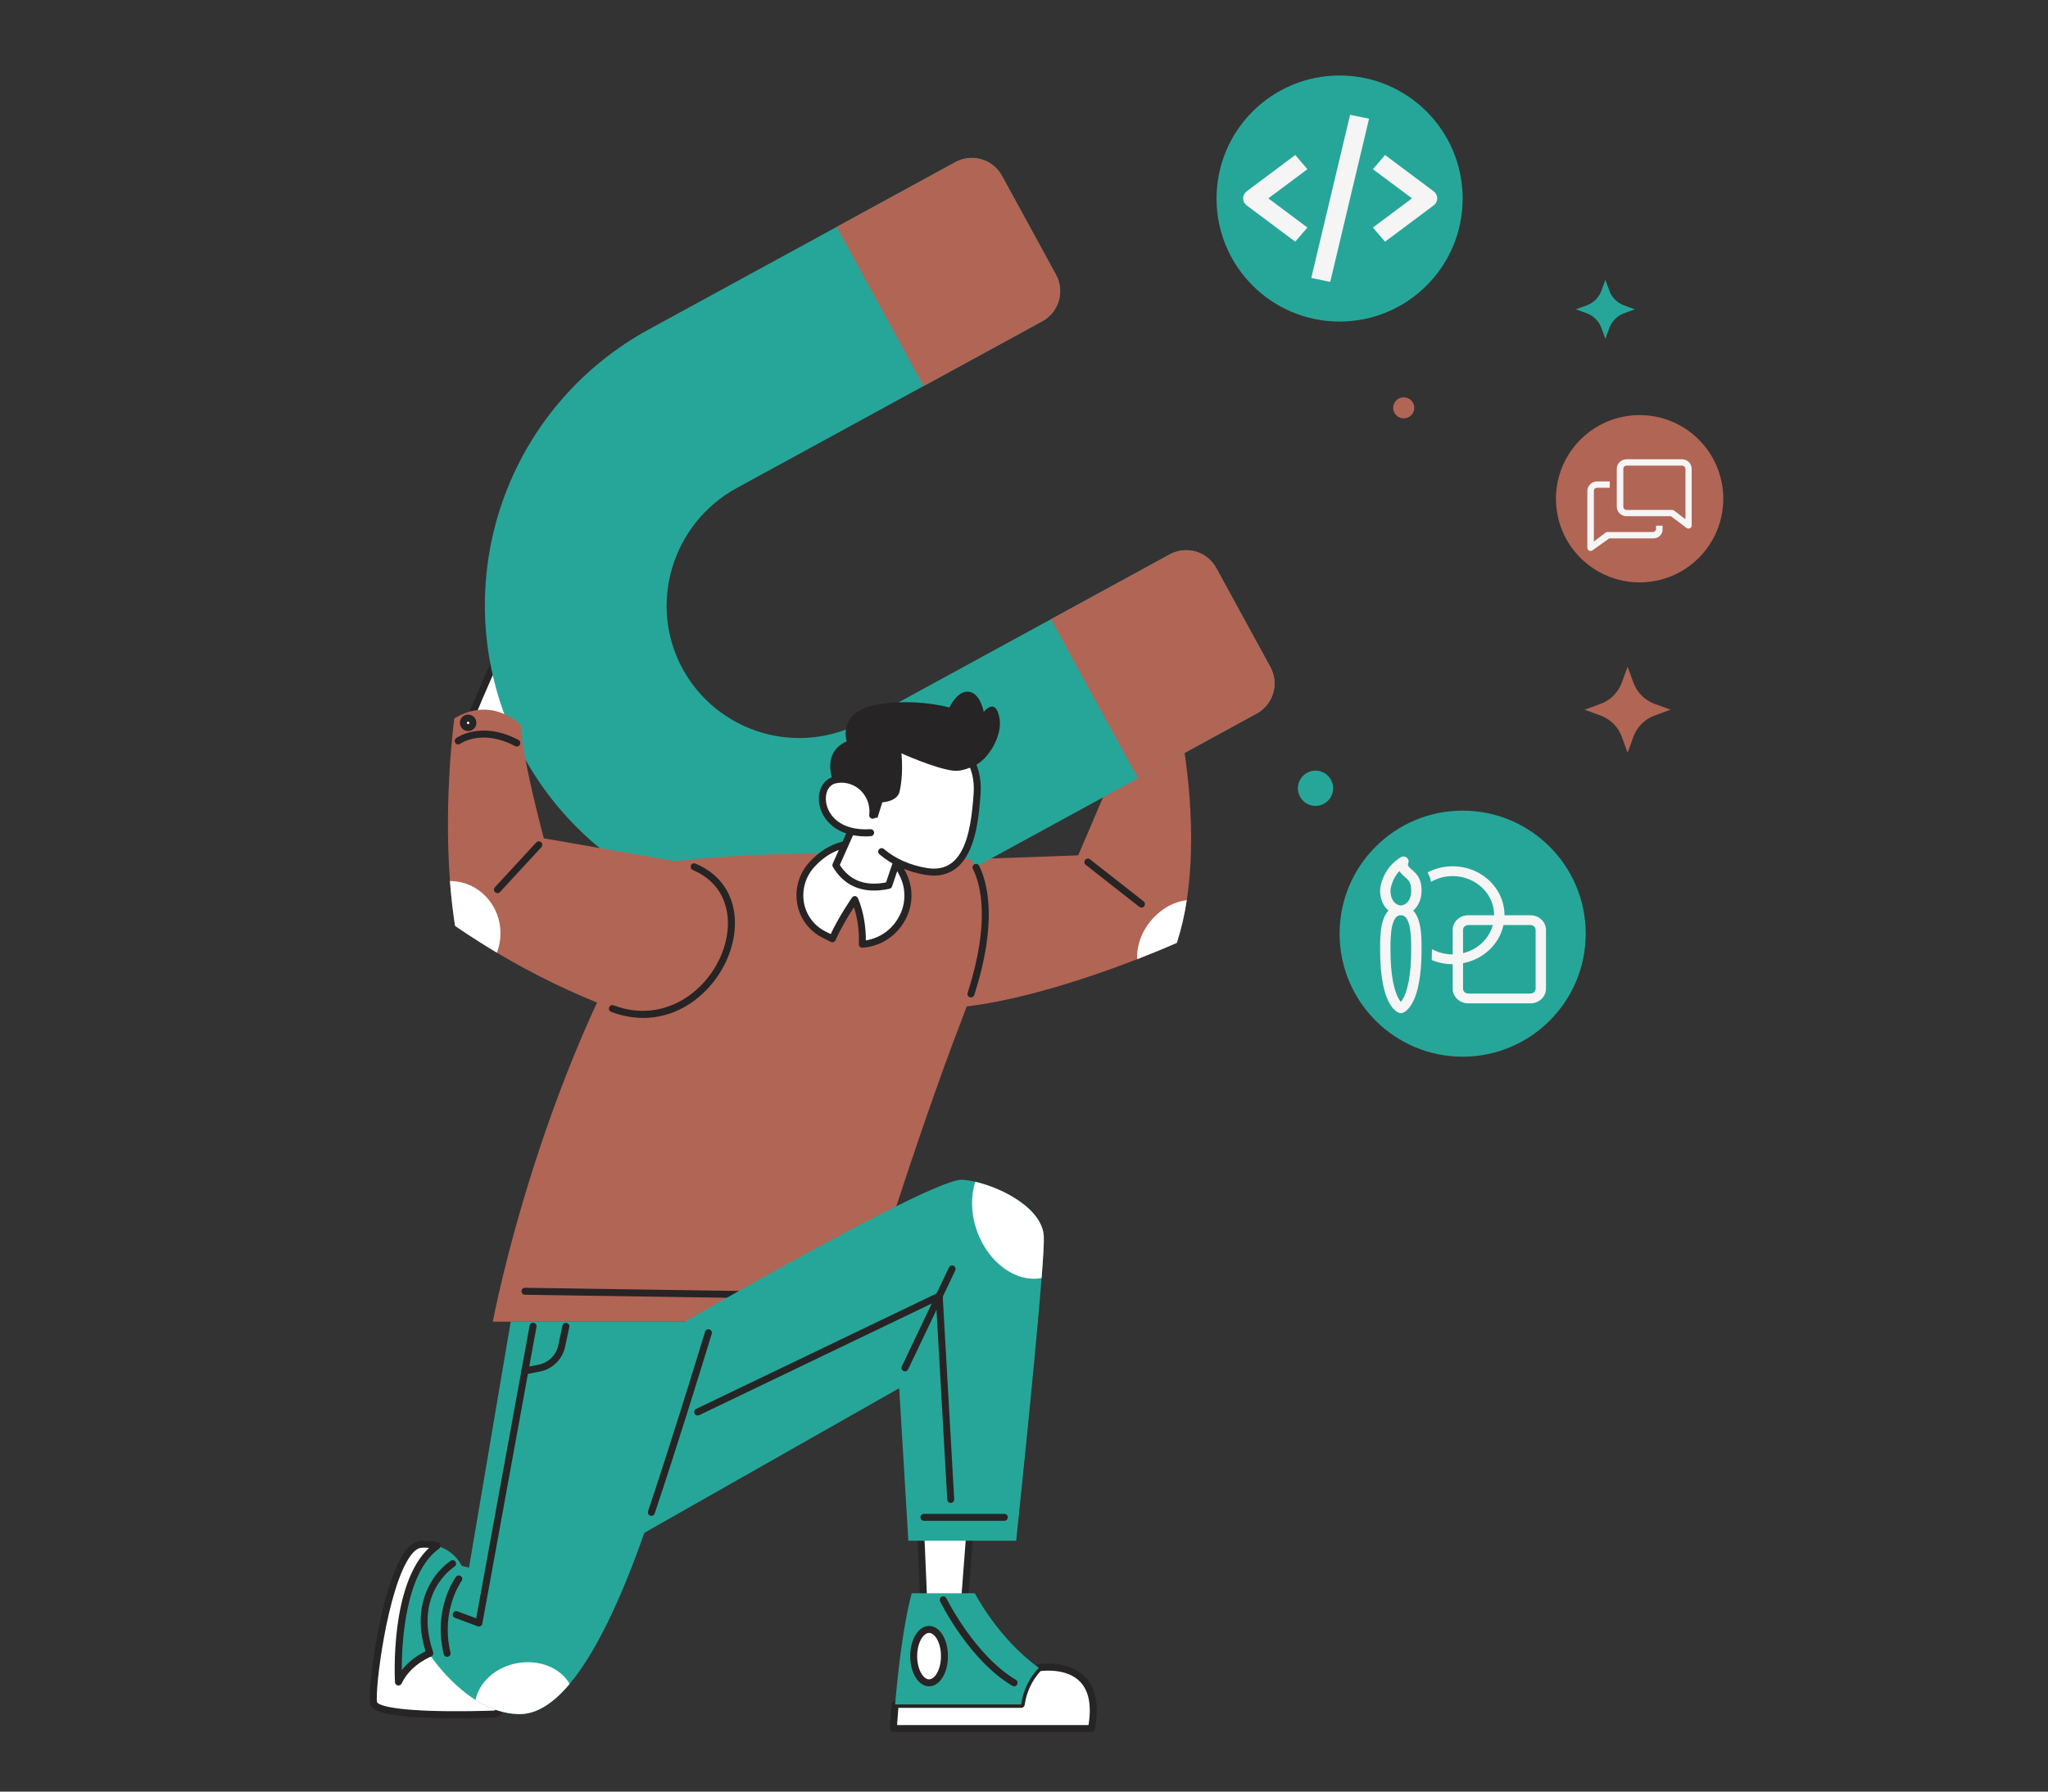 <svg width="1600" height="1400" viewBox="0 0 1600 1400" fill="none" xmlns="http://www.w3.org/2000/svg">
<rect x="0" y="0" width="1600" height="1400" fill="#333333" stroke="none"/>
<g id="Lead Generation 1">
<path id="Vector" d="M1142.7 825.74C1195.8 825.74 1238.84 782.697 1238.84 729.6C1238.84 676.503 1195.8 633.46 1142.7 633.46C1089.6 633.46 1046.56 676.503 1046.56 729.6C1046.56 782.697 1089.6 825.74 1142.7 825.74Z" fill="#26a699"/>
<path id="Vector_2" d="M1280.95 455.09C1317.05 455.09 1346.31 425.827 1346.31 389.73C1346.31 353.633 1317.05 324.37 1280.95 324.37C1244.85 324.37 1215.59 353.633 1215.59 389.73C1215.59 425.827 1244.85 455.09 1280.95 455.09Z" fill="#b16555"/>
<path id="Vector_3" d="M1046.56 251.28C1099.66 251.28 1142.7 208.237 1142.7 155.14C1142.7 102.043 1099.66 59 1046.56 59C993.463 59 950.42 102.043 950.42 155.14C950.42 208.237 993.463 251.28 1046.56 251.28Z" fill="#26a699"/>
<path id="Vector_4" d="M1027.75 629.75C1035.35 629.75 1041.52 623.585 1041.52 615.98C1041.52 608.375 1035.35 602.21 1027.75 602.21C1020.15 602.21 1013.98 608.375 1013.98 615.98C1013.98 623.585 1020.15 629.75 1027.75 629.75Z" fill="#26a699"/>
<path id="Vector_5" d="M1096.67 326.94C1101.22 326.94 1104.91 323.251 1104.91 318.7C1104.91 314.149 1101.22 310.46 1096.67 310.46C1092.12 310.46 1088.43 314.149 1088.43 318.7C1088.43 323.251 1092.12 326.94 1096.67 326.94Z" fill="#b16555"/>
<path id="Vector_6" d="M1254.21 218.68L1257.3 227.15C1258.26 229.785 1259.79 232.177 1261.77 234.16C1263.75 236.143 1266.15 237.669 1268.78 238.63L1277.25 241.72L1268.78 244.81C1266.15 245.771 1263.75 247.297 1261.77 249.28C1259.79 251.263 1258.26 253.655 1257.3 256.29L1254.21 264.76L1251.12 256.29C1250.16 253.655 1248.63 251.263 1246.65 249.28C1244.67 247.297 1242.27 245.771 1239.64 244.81L1231.17 241.72L1239.64 238.63C1242.27 237.669 1244.67 236.143 1246.65 234.16C1248.63 232.177 1250.16 229.785 1251.12 227.15L1254.21 218.68Z" fill="#26a699"/>
<path id="Vector_7" d="M1271.56 521L1276.06 533.35C1277.46 537.191 1279.68 540.679 1282.57 543.569C1285.46 546.459 1288.95 548.682 1292.79 550.08L1305.14 554.58L1292.79 559.08C1288.95 560.479 1285.46 562.701 1282.57 565.591C1279.68 568.481 1277.46 571.969 1276.06 575.81L1271.56 588.16L1267.06 575.81C1265.66 571.969 1263.44 568.481 1260.55 565.591C1257.66 562.701 1254.17 560.479 1250.33 559.08L1237.98 554.58L1250.33 550.08C1254.17 548.682 1257.66 546.459 1260.55 543.569C1263.44 540.679 1265.66 537.191 1267.06 533.35L1271.56 521Z" fill="#b16555"/>
<path id="Vector_8" d="M927.16 703.37C925.491 714.688 922.902 725.852 919.42 736.75C919.42 736.75 907.36 742.19 888.42 749.54C849 764.85 779.72 788.4 727.13 788.4C649.26 788.4 675.38 664.11 758.47 671.4L842.35 668.4L881.55 576.76L922.61 571.86C922.61 571.86 936.9 639.65 927.16 703.37Z" fill="#b16555"/>
<path id="Vector_9" d="M891.76 709.21C891.151 709.211 890.559 709.007 890.08 708.63L848.22 675.79C847.939 675.569 847.704 675.296 847.529 674.984C847.354 674.673 847.242 674.33 847.199 673.975C847.156 673.621 847.184 673.261 847.28 672.917C847.376 672.573 847.539 672.251 847.76 671.97C847.981 671.689 848.254 671.454 848.566 671.279C848.877 671.104 849.22 670.992 849.575 670.949C849.929 670.906 850.289 670.934 850.633 671.03C850.977 671.126 851.299 671.289 851.58 671.51L893.44 704.35C893.885 704.699 894.21 705.179 894.37 705.722C894.53 706.265 894.517 706.844 894.332 707.379C894.147 707.914 893.8 708.377 893.339 708.706C892.878 709.034 892.326 709.21 891.76 709.21V709.21Z" fill="#262424"/>
<path id="Vector_10" d="M927.16 703.37C925.491 714.688 922.902 725.852 919.42 736.75C919.42 736.75 907.36 742.19 888.42 749.54C887.9 739.46 891.58 728.36 899.42 719.14C907.26 709.92 917.26 704.61 927.16 703.37Z" fill="white"/>
<path id="Vector_11" d="M367.72 561.15C367.72 561.15 386.26 515.86 390.23 511.36C394.2 506.86 418.04 494.94 428.9 497.06C439.76 499.18 437.11 520.9 436.85 526.72C436.59 532.54 424.14 538.9 424.14 538.9C424.14 538.9 438.71 534.66 439.77 539.96C440.83 545.26 411.69 556.38 411.69 556.38C411.69 556.38 427.05 554.79 428.69 558.23C430.33 561.67 406.97 573.33 397.97 575.23C388.97 577.13 367.72 561.15 367.72 561.15Z" fill="white"/>
<path id="Vector_12" d="M396.44 578C386.03 578 368.21 564.88 366.09 563.28C365.611 562.918 365.265 562.409 365.105 561.83C364.946 561.251 364.983 560.636 365.21 560.08C368.34 552.45 384.13 514.08 388.21 509.52C392.84 504.28 417.5 492.02 429.44 494.35C441.6 496.72 440.27 516.35 439.71 524.75C439.66 525.56 439.61 526.26 439.58 526.81C439.45 529.62 437.58 532.3 435.14 534.59C436.795 534.611 438.421 535.029 439.88 535.81C440.537 536.192 441.106 536.71 441.547 537.329C441.988 537.948 442.293 538.654 442.44 539.4C443.09 542.63 440.76 546.1 427.31 552.58L425 553.69C428 554.21 430.25 555.25 431.1 557.1C431.34 557.644 431.45 558.235 431.422 558.829C431.394 559.422 431.229 560.001 430.94 560.52C428.08 566.19 406.35 576.23 398.45 577.86C397.786 577.974 397.113 578.021 396.44 578V578ZM371 560.21C379.07 565.99 392 573.61 397.32 572.52C405 570.94 420.7 562.98 425.03 559.2C422.46 558.64 417.03 558.56 411.92 559.08C411.267 559.142 410.614 558.966 410.081 558.584C409.547 558.203 409.17 557.641 409.018 557.003C408.865 556.365 408.949 555.694 409.252 555.113C409.556 554.531 410.06 554.079 410.67 553.84C423.39 549 435 543 436.89 540.35C435.49 539.58 429.8 540.09 424.89 541.51C424.254 541.665 423.583 541.585 423.001 541.285C422.42 540.985 421.965 540.485 421.722 539.877C421.479 539.269 421.463 538.594 421.678 537.976C421.892 537.357 422.323 536.837 422.89 536.51C427.52 534.14 434 529.39 434.13 526.62C434.13 526.04 434.21 525.3 434.26 524.44C434.69 518.08 435.83 501.2 428.38 499.75C418.92 497.91 395.92 509.04 392.27 513.18C389.69 516.07 378.23 542.75 371 560.21Z" fill="#262424"/>
<path id="Vector_13" d="M624.42 718.49C569.86 718.516 516.846 700.366 473.751 666.907C430.655 633.447 399.934 586.584 386.439 533.719C372.945 480.855 377.445 425.001 399.23 374.979C421.015 324.957 458.843 283.618 506.74 257.49L746.41 126.68C752.643 123.275 759.973 122.485 766.788 124.484C773.603 126.483 779.344 131.108 782.75 137.34L825 214.69C828.385 220.922 829.164 228.241 827.166 235.046C825.168 241.85 820.557 247.587 814.34 251L575.65 381.32C525 409 506 472.28 533.2 522.44C539.718 534.438 548.538 545.034 559.155 553.62C569.772 562.206 581.978 568.613 595.075 572.476C608.171 576.339 621.901 577.582 635.479 576.133C649.056 574.683 662.214 570.571 674.2 564.03L913.86 433.22C916.946 431.533 920.334 430.47 923.831 430.092C927.327 429.715 930.864 430.03 934.239 431.02C937.614 432.01 940.76 433.655 943.499 435.862C946.238 438.069 948.515 440.793 950.2 443.88L992.46 521.23C995.865 527.465 996.653 534.798 994.652 541.615C992.652 548.431 988.025 554.174 981.79 557.58L742.12 688.4C713.337 704.186 681.665 714.002 649 717.26C640.83 718.07 632.56 718.49 624.42 718.49Z" fill="#26a699"/>
<path id="Vector_14" d="M653.63 177.36L746.41 126.68C752.643 123.275 759.973 122.485 766.788 124.484C773.603 126.483 779.344 131.108 782.75 137.34L825 214.69C828.385 220.922 829.164 228.241 827.166 235.046C825.168 241.85 820.557 247.587 814.34 251L721.56 301.68L653.63 177.36Z" fill="#b16555"/>
<path id="Vector_15" d="M821.08 483.9L913.86 433.22C916.946 431.533 920.334 430.47 923.831 430.092C927.327 429.715 930.864 430.03 934.239 431.02C937.614 432.01 940.76 433.655 943.499 435.862C946.238 438.068 948.515 440.793 950.2 443.88L992.46 521.23C995.865 527.465 996.653 534.798 994.652 541.615C992.652 548.431 988.025 554.174 981.79 557.58L889 608.26L821.08 483.9Z" fill="#b16555"/>
<path id="Vector_16" d="M527.71 673C527.71 673 625.63 660.29 758.47 671.45C758.47 671.45 787.81 702.8 751.75 795.8C715.69 888.8 671.45 1032.8 671.45 1032.8H385C385 1032.8 423.1 828.24 527.71 673Z" fill="#b16555"/>
<path id="Vector_17" d="M758.54 779.41C758.112 779.41 757.689 779.309 757.308 779.115C756.926 778.921 756.595 778.639 756.343 778.293C756.09 777.947 755.923 777.546 755.855 777.124C755.787 776.701 755.819 776.268 755.95 775.86C773.87 720.23 766.18 691.24 760.01 678.86C759.728 678.221 759.703 677.498 759.94 676.84C760.177 676.183 760.657 675.642 761.282 675.33C761.907 675.017 762.628 674.957 763.296 675.162C763.964 675.367 764.528 675.821 764.87 676.43C771.42 689.5 779.64 720.02 761.13 777.49C760.959 778.044 760.616 778.53 760.15 778.875C759.684 779.221 759.12 779.408 758.54 779.41V779.41Z" fill="#262424"/>
<path id="Vector_18" d="M660.13 1015.48L410.13 1011.75C409.409 1011.75 408.717 1011.46 408.207 1010.95C407.697 1010.44 407.41 1009.75 407.41 1009.03C407.41 1008.31 407.697 1007.62 408.207 1007.11C408.717 1006.6 409.409 1006.31 410.13 1006.31L660.13 1010.04C660.851 1010.04 661.543 1010.33 662.053 1010.84C662.563 1011.35 662.85 1012.04 662.85 1012.76C662.85 1013.48 662.563 1014.17 662.053 1014.68C661.543 1015.19 660.851 1015.48 660.13 1015.48Z" fill="#262424"/>
<path id="Vector_19" d="M643.42 730.14C645.92 731.43 648.26 732.55 650.26 733.63C656.26 719.71 667.79 702.94 667.79 702.94C673.3 715.54 674.16 730.94 673.66 737.87L675.14 737.73C700.56 734.93 716.22 708.01 706.35 685.28C700.35 671.53 688.97 661.46 676.95 659.61C657.67 656.61 643.85 665.26 634.56 675.33C618.57 692.69 623.13 719.63 643.42 730.14Z" fill="white"/>
<path id="Vector_20" d="M673.66 740.59C673.286 740.59 672.916 740.512 672.574 740.363C672.231 740.213 671.923 739.994 671.669 739.72C671.415 739.446 671.22 739.123 671.096 738.77C670.972 738.417 670.923 738.043 670.95 737.67C671.379 727.918 670.089 718.166 667.14 708.86C663.36 714.71 656.76 725.42 652.76 734.7C652.609 735.041 652.389 735.347 652.114 735.6C651.839 735.852 651.515 736.045 651.163 736.167C650.81 736.289 650.436 736.337 650.064 736.309C649.692 736.28 649.33 736.175 649 736C647.88 735.4 646.65 734.78 645.35 734.13C644.35 733.62 643.29 733.13 642.2 732.53C637.143 729.934 632.759 726.197 629.393 721.615C626.028 717.034 623.775 711.732 622.81 706.13C621.797 700.301 622.154 694.315 623.851 688.647C625.548 682.979 628.54 677.783 632.59 673.47C644.97 660.03 660.46 654.3 677.39 656.9C690.17 658.9 702.53 669.57 708.87 684.17C711.343 689.913 712.419 696.16 712.008 702.399C711.598 708.638 709.714 714.691 706.51 720.06C703.319 725.661 698.846 730.425 693.457 733.962C688.068 737.5 681.918 739.709 675.51 740.41L673.95 740.56H673.73L673.66 740.59ZM667.79 700.22H668C668.482 700.267 668.943 700.442 669.335 700.727C669.727 701.011 670.036 701.396 670.23 701.84C675.33 713.51 676.52 727.04 676.44 734.84C681.694 734.017 686.695 732.021 691.071 729C695.448 725.979 699.088 722.011 701.72 717.39C704.494 712.756 706.129 707.529 706.491 702.14C706.852 696.751 705.93 691.353 703.8 686.39C698.19 673.46 687.46 664.01 676.48 662.33C661.21 659.99 647.76 664.99 636.48 677.21C633.005 680.907 630.436 685.36 628.975 690.219C627.514 695.078 627.201 700.21 628.06 705.21C628.884 709.987 630.807 714.507 633.678 718.414C636.548 722.32 640.287 725.506 644.6 727.72V727.72C645.66 728.27 646.69 728.79 647.68 729.28L649 729.9C655.22 716.55 665.15 702.06 665.59 701.41C665.836 701.052 666.164 700.758 666.547 700.553C666.929 700.347 667.356 700.237 667.79 700.23V700.22Z" fill="#262424"/>
<path id="Vector_21" d="M682.5 608.6L672.5 632.4L653 676.07C662.25 691.65 677.28 695.63 694.29 691.84L700.88 672.31L710.88 642.73L682.5 608.6Z" fill="white"/>
<path id="Vector_22" d="M682.83 695.9C668.91 695.9 657.93 689.65 650.69 677.45C650.468 677.077 650.339 676.656 650.313 676.223C650.287 675.79 650.365 675.357 650.54 674.96L670 631.29L680 607.54C680.181 607.109 680.471 606.733 680.84 606.447C681.21 606.16 681.646 605.974 682.109 605.906C682.571 605.837 683.043 605.889 683.479 606.056C683.916 606.224 684.302 606.5 684.6 606.86L713 641C713.298 641.357 713.499 641.784 713.585 642.241C713.671 642.698 713.638 643.169 713.49 643.61L696.91 692.71C696.758 693.154 696.495 693.551 696.144 693.863C695.794 694.175 695.369 694.391 694.91 694.49C690.947 695.4 686.896 695.873 682.83 695.9V695.9ZM656.09 675.9C663.92 688.14 676.09 692.72 692.23 689.54L707.83 643.35L683.26 613.82L675 633.45L656.09 675.9Z" fill="#262424"/>
<path id="Vector_23" d="M718.39 1175.76L721.84 1255.62H753.22L759.32 1175.76H718.39Z" fill="white"/>
<path id="Vector_24" d="M753.22 1258.34H721.84C721.139 1258.34 720.465 1258.07 719.958 1257.59C719.451 1257.1 719.151 1256.44 719.12 1255.74L715.68 1175.88C715.664 1175.51 715.722 1175.15 715.852 1174.8C715.981 1174.46 716.179 1174.14 716.433 1173.88C716.687 1173.61 716.993 1173.4 717.331 1173.26C717.669 1173.11 718.033 1173.04 718.4 1173.04H759.32C759.695 1173.04 760.065 1173.13 760.407 1173.28C760.749 1173.43 761.055 1173.66 761.307 1173.93C761.559 1174.21 761.75 1174.54 761.869 1174.89C761.989 1175.25 762.033 1175.63 762 1176L755.91 1255.86C755.85 1256.53 755.542 1257.16 755.044 1257.62C754.547 1258.08 753.896 1258.34 753.22 1258.34V1258.34ZM724.44 1252.9H750.7L756.38 1178.48H721.23L724.44 1252.9Z" fill="#262424"/>
<path id="Vector_25" d="M699.33 1331.9C698.33 1343.26 697.93 1350.71 697.93 1350.71H852.68C863.27 1294.29 811.63 1303.3 811.63 1303.3C804.116 1311.13 799.292 1321.15 797.86 1331.91H699.33V1331.9Z" fill="white"/>
<path id="Vector_26" d="M852.68 1353.42H697.93C697.56 1353.42 697.194 1353.34 696.854 1353.2C696.514 1353.05 696.208 1352.83 695.954 1352.56C695.701 1352.29 695.505 1351.98 695.378 1351.63C695.252 1351.28 695.198 1350.91 695.22 1350.54C695.22 1350.46 695.67 1342.92 696.63 1331.66C696.688 1330.98 696.998 1330.35 697.5 1329.89C698.002 1329.43 698.659 1329.17 699.34 1329.17H795.5C797.392 1318.71 802.328 1309.05 809.69 1301.38C810.089 1300.97 810.607 1300.7 811.17 1300.6C812.11 1300.44 834.29 1296.75 847.54 1310.17C856.19 1318.94 858.83 1332.74 855.36 1351.17C855.249 1351.8 854.92 1352.37 854.43 1352.78C853.94 1353.19 853.32 1353.42 852.68 1353.42V1353.42ZM700.83 1348H850.4C852.92 1332.55 850.66 1321.13 843.68 1314C833.77 1303.94 816.9 1305.34 812.94 1305.83C806.246 1313.13 801.929 1322.29 800.56 1332.1C800.502 1332.78 800.192 1333.41 799.69 1333.87C799.188 1334.33 798.532 1334.59 797.85 1334.59H701.85C701.35 1340.53 701 1345.2 700.83 1348Z" fill="#262424"/>
<path id="Vector_27" d="M761.57 1245H712.3C705.3 1270.78 701.3 1309.16 699.3 1331.87H797.82C799.252 1321.11 804.076 1311.09 811.59 1303.26C779.58 1280.25 761.57 1245 761.57 1245Z" fill="#26a699"/>
<path id="Vector_28" d="M792.29 1317.73C791.801 1317.73 791.32 1317.6 790.9 1317.35C757.22 1297.35 735.34 1253.12 734.43 1251.25C734.153 1250.61 734.133 1249.88 734.375 1249.23C734.618 1248.57 735.103 1248.04 735.731 1247.73C736.358 1247.42 737.08 1247.37 737.747 1247.58C738.413 1247.79 738.973 1248.25 739.31 1248.86C739.53 1249.3 761.41 1293.47 793.68 1312.68C794.188 1312.99 794.582 1313.45 794.803 1314C795.023 1314.55 795.057 1315.16 794.899 1315.73C794.742 1316.3 794.402 1316.81 793.93 1317.17C793.459 1317.53 792.883 1317.73 792.29 1317.73Z" fill="#262424"/>
<path id="Vector_29" d="M725.84 1315.01C732.478 1315.01 737.86 1305.67 737.86 1294.15C737.86 1282.63 732.478 1273.29 725.84 1273.29C719.202 1273.29 713.82 1282.63 713.82 1294.15C713.82 1305.67 719.202 1315.01 725.84 1315.01Z" fill="white"/>
<path id="Vector_30" d="M725.84 1317.73C717.58 1317.73 711.1 1307.37 711.1 1294.15C711.1 1280.93 717.57 1270.57 725.84 1270.57C734.11 1270.57 740.58 1280.93 740.58 1294.15C740.58 1307.37 734.11 1317.73 725.84 1317.73ZM725.84 1276.01C721.44 1276.01 716.54 1283.46 716.54 1294.15C716.54 1304.84 721.44 1312.29 725.84 1312.29C730.24 1312.29 735.14 1304.84 735.14 1294.15C735.14 1283.46 730.24 1276 725.84 1276V1276.01Z" fill="#262424"/>
<path id="Vector_31" d="M813.74 998.66C813.6 1000.55 813.44 1002.5 813.28 1004.5C807.76 1072.86 793.88 1203.97 793.88 1203.97H709.65L702.5 1084.78L496.7 1201.58L535.1 1032.78C535.1 1032.78 729.52 920.3 751.77 921.89C753.29 922 754.89 922.18 756.56 922.45C758.23 922.72 760.1 923.07 761.95 923.45C784.52 928.63 814.67 945.13 815.47 966.34C815.64 971.13 815 982.84 813.74 998.66Z" fill="#26a699"/>
<path id="Vector_32" d="M813.74 998.66C793.86 1002.48 771.92 986.78 763.13 961.51C758.5 948.18 758.38 934.66 761.95 923.51C784.52 928.69 814.67 945.19 815.47 966.4C815.64 971.13 815 982.84 813.74 998.66Z" fill="white"/>
<path id="Vector_33" d="M742.76 1174.38C742.067 1174.38 741.401 1174.11 740.897 1173.64C740.394 1173.16 740.091 1172.51 740.05 1171.82L731.27 1017L546.35 1105.8C546.026 1105.97 545.67 1106.08 545.304 1106.11C544.938 1106.15 544.569 1106.1 544.22 1105.99C543.87 1105.88 543.547 1105.69 543.271 1105.45C542.994 1105.21 542.77 1104.91 542.611 1104.58C542.452 1104.25 542.362 1103.89 542.346 1103.52C542.33 1103.15 542.389 1102.79 542.519 1102.44C542.649 1102.1 542.847 1101.78 543.101 1101.52C543.356 1101.25 543.662 1101.04 544 1100.9L732.58 1010.34C732.983 1010.15 733.427 1010.06 733.873 1010.08C734.32 1010.1 734.754 1010.22 735.139 1010.45C735.523 1010.68 735.846 1011 736.078 1011.38C736.31 1011.76 736.445 1012.19 736.47 1012.64L745.47 1171.54C745.511 1172.26 745.264 1172.97 744.784 1173.5C744.304 1174.04 743.63 1174.37 742.91 1174.41H742.75L742.76 1174.38Z" fill="#262424"/>
<path id="Vector_34" d="M784.61 1188.41H721.84C721.119 1188.41 720.427 1188.12 719.917 1187.61C719.407 1187.1 719.12 1186.41 719.12 1185.69C719.12 1184.97 719.407 1184.28 719.917 1183.77C720.427 1183.26 721.119 1182.97 721.84 1182.97H784.61C785.331 1182.97 786.023 1183.26 786.533 1183.77C787.043 1184.28 787.33 1184.97 787.33 1185.69C787.33 1186.41 787.043 1187.1 786.533 1187.61C786.023 1188.12 785.331 1188.41 784.61 1188.41V1188.41Z" fill="#262424"/>
<path id="Vector_35" d="M707 1071.61C706.541 1071.61 706.09 1071.49 705.689 1071.27C705.287 1071.05 704.948 1070.73 704.704 1070.34C704.459 1069.95 704.317 1069.51 704.29 1069.05C704.263 1068.59 704.353 1068.13 704.55 1067.72L741.41 990.38C741.728 989.742 742.284 989.255 742.958 989.023C743.632 988.791 744.37 988.833 745.014 989.14C745.657 989.446 746.155 989.993 746.399 990.663C746.643 991.332 746.615 992.071 746.32 992.72L709.46 1070.06C709.239 1070.52 708.89 1070.92 708.454 1071.19C708.019 1071.47 707.515 1071.61 707 1071.61Z" fill="#262424"/>
<path id="Vector_36" d="M386 1339.45C373 1339.93 294.62 1342.23 292 1330.84C289.38 1319.45 304.1 1208.28 329 1206.75C333.171 1206.45 337.364 1206.85 341.4 1207.95C345.536 1209.08 349.393 1211.05 352.723 1213.75C356.053 1216.45 358.783 1219.82 360.74 1223.63L358.4 1285.81C392.35 1287.66 399 1339 386 1339.45Z" fill="#26a699"/>
<path id="Vector_37" d="M386 1339.45C373 1339.93 294.62 1342.23 292 1330.84C289.38 1319.45 304.1 1208.28 329 1206.75C333.171 1206.45 337.364 1206.85 341.4 1207.95C306.66 1232.46 311.26 1314.42 311.26 1314.42C323.97 1288.2 358.4 1285.81 358.4 1285.81C392.35 1287.66 399 1339 386 1339.45Z" fill="white"/>
<path id="Vector_38" d="M356.95 1342.68C349.95 1342.68 342.43 1342.58 335.01 1342.31C296.65 1340.91 290.39 1336.04 289.32 1331.46C286.74 1320.34 297.69 1237.54 316.55 1212.25C320.41 1207.07 324.55 1204.31 328.89 1204.04C333.365 1203.72 337.862 1204.16 342.19 1205.34C342.685 1205.48 343.129 1205.76 343.473 1206.14C343.817 1206.52 344.045 1206.99 344.132 1207.5C344.219 1208 344.161 1208.53 343.964 1209C343.767 1209.47 343.44 1209.88 343.02 1210.18C316.61 1228.82 313.86 1283.47 313.85 1305.18C329.23 1285.33 356.96 1283.18 358.27 1283.08H358.61C383.61 1284.45 395.07 1310.39 394.92 1327.5C394.84 1336.5 391.55 1341.95 386.11 1342.15C383 1342.28 371.23 1342.68 356.95 1342.68ZM331.69 1209.39C330.877 1209.39 330.05 1209.42 329.21 1209.47C326.56 1209.63 323.76 1211.66 320.9 1215.47C302.46 1240.21 292.62 1321.63 294.61 1330.2C294.67 1330.41 296.61 1335.46 335.45 1336.86C357.81 1337.66 381.39 1336.86 385.89 1336.7C387.95 1336.62 389.42 1332.81 389.47 1327.44C389.58 1314.5 380.6 1289.85 358.47 1288.51C356.01 1288.73 325.18 1291.98 313.74 1315.58C313.478 1316.12 313.046 1316.56 312.51 1316.82C311.974 1317.09 311.364 1317.18 310.776 1317.06C310.188 1316.95 309.654 1316.64 309.256 1316.19C308.859 1315.75 308.622 1315.18 308.58 1314.58C308.4 1311.33 304.68 1238.1 335.18 1209.58C334.047 1209.45 332.883 1209.39 331.69 1209.39Z" fill="#262424"/>
<path id="Vector_39" d="M556.08 1032.78C546.31 1064.95 526.25 1130.19 507.56 1185.69C490.43 1236.54 469.04 1287.22 445.05 1315.82C432.69 1330.57 419.63 1339.44 406.12 1339.44C393.34 1339.44 381.58 1334.75 371.52 1328.39C350.3 1314.99 336.6 1294.15 336.6 1294.15C318.32 1244.09 353.68 1221.84 353.68 1221.84L366.39 1225.02L399 1032.78H556H556.08Z" fill="#26a699"/>
<path id="Vector_40" d="M335.8 1294.62C335.232 1294.62 334.679 1294.44 334.218 1294.11C333.757 1293.78 333.412 1293.31 333.23 1292.77C324.43 1266.77 330 1248.28 336.23 1237.35C340.144 1230.28 345.615 1224.19 352.23 1219.55C352.839 1219.19 353.565 1219.08 354.254 1219.25C354.942 1219.41 355.538 1219.84 355.916 1220.44C356.294 1221.04 356.423 1221.76 356.276 1222.45C356.129 1223.15 355.718 1223.76 355.13 1224.15C353.81 1224.99 322.88 1245.28 338.38 1291.03C338.518 1291.44 338.557 1291.88 338.493 1292.3C338.429 1292.73 338.264 1293.14 338.012 1293.49C337.759 1293.84 337.427 1294.12 337.043 1294.32C336.658 1294.52 336.232 1294.62 335.8 1294.62Z" fill="#262424"/>
<path id="Vector_41" d="M508.87 1184.52C508.439 1184.52 508.014 1184.42 507.631 1184.22C507.247 1184.02 506.916 1183.74 506.664 1183.39C506.412 1183.04 506.247 1182.64 506.182 1182.21C506.117 1181.78 506.154 1181.35 506.29 1180.94C523.36 1130 541.52 1071.23 550.82 1040.73C550.916 1040.38 551.082 1040.05 551.307 1039.76C551.532 1039.48 551.813 1039.24 552.131 1039.07C552.45 1038.89 552.801 1038.78 553.163 1038.74C553.525 1038.71 553.891 1038.74 554.239 1038.85C554.587 1038.95 554.91 1039.13 555.189 1039.36C555.468 1039.6 555.697 1039.88 555.863 1040.21C556.03 1040.53 556.129 1040.88 556.156 1041.25C556.183 1041.61 556.137 1041.98 556.02 1042.32C546.71 1072.85 528.54 1131.67 511.45 1182.68C511.266 1183.22 510.918 1183.68 510.456 1184.01C509.993 1184.34 509.438 1184.52 508.87 1184.52Z" fill="#262424"/>
<path id="Vector_42" d="M445.06 1315.82C432.7 1330.57 419.64 1339.44 406.13 1339.44C393.35 1339.44 381.59 1334.75 371.53 1328.39C374.28 1314.68 386.96 1302.82 403.91 1299.67C421.32 1296.44 437.85 1303.4 445.06 1315.82Z" fill="white"/>
<path id="Vector_43" d="M349.31 1294.69C348.701 1294.69 348.109 1294.48 347.63 1294.11C347.152 1293.73 346.813 1293.2 346.67 1292.61C338.13 1257.02 355.53 1233.15 356.27 1232.15C356.709 1231.59 357.347 1231.23 358.05 1231.14C358.752 1231.04 359.464 1231.23 360.032 1231.65C360.6 1232.08 360.98 1232.71 361.092 1233.4C361.204 1234.1 361.038 1234.82 360.63 1235.4C360.41 1235.69 344.04 1258.4 351.95 1291.35C352.043 1291.75 352.045 1292.16 351.956 1292.56C351.867 1292.96 351.689 1293.34 351.436 1293.66C351.182 1293.98 350.859 1294.24 350.491 1294.42C350.123 1294.6 349.719 1294.69 349.31 1294.69V1294.69Z" fill="#262424"/>
<path id="Vector_44" d="M374.14 1271C373.816 1271 373.494 1270.94 373.19 1270.83L355.51 1264.27C355.168 1264.15 354.854 1263.97 354.585 1263.72C354.316 1263.48 354.098 1263.19 353.944 1262.86C353.79 1262.53 353.703 1262.18 353.687 1261.82C353.672 1261.46 353.729 1261.1 353.854 1260.76C353.98 1260.42 354.172 1260.11 354.419 1259.84C354.666 1259.58 354.964 1259.37 355.294 1259.22C355.624 1259.07 355.981 1258.99 356.342 1258.98C356.704 1258.97 357.063 1259.04 357.4 1259.17L372.04 1264.6L413.78 1035.82C413.846 1035.47 413.98 1035.13 414.175 1034.83C414.37 1034.53 414.622 1034.28 414.917 1034.07C415.212 1033.87 415.544 1033.73 415.893 1033.66C416.243 1033.58 416.604 1033.58 416.955 1033.64C417.306 1033.71 417.641 1033.84 417.941 1034.04C418.24 1034.23 418.498 1034.49 418.7 1034.78C418.902 1035.08 419.044 1035.41 419.118 1035.76C419.191 1036.11 419.196 1036.47 419.13 1036.82L376.81 1268.82C376.685 1269.44 376.351 1269.99 375.864 1270.39C375.378 1270.78 374.768 1271 374.14 1271Z" fill="#262424"/>
<path id="Vector_45" d="M410.09 1074C409.414 1074 408.762 1073.75 408.261 1073.29C407.76 1072.84 407.447 1072.21 407.382 1071.54C407.317 1070.87 407.505 1070.19 407.91 1069.65C408.314 1069.11 408.906 1068.74 409.57 1068.61L420.64 1066.45C424.454 1065.71 427.965 1063.86 430.734 1061.14C433.504 1058.41 435.408 1054.93 436.21 1051.13L439.45 1035.82C439.613 1035.13 440.041 1034.53 440.641 1034.15C441.241 1033.77 441.967 1033.64 442.663 1033.78C443.358 1033.93 443.968 1034.34 444.362 1034.94C444.756 1035.53 444.902 1036.25 444.77 1036.95L441.53 1052.26C440.509 1057.11 438.081 1061.54 434.55 1065.02C431.02 1068.49 426.543 1070.85 421.68 1071.79L410.61 1073.95C410.439 1073.98 410.265 1074 410.09 1074V1074Z" fill="#262424"/>
<path id="Vector_46" d="M762.21 633.18C759.54 657.13 752.28 685.73 723.56 680.96C689.42 675.29 667.56 650.88 667.56 618.33C667.56 585.78 682.79 567.59 721.72 571.73C725.032 572.073 728.311 572.692 731.52 573.58C753.88 579.86 764.96 598.58 763.33 620.35C763.06 624.3 762.72 628.66 762.21 633.18Z" fill="white"/>
<path id="Vector_47" d="M729.61 684.2C727.432 684.192 725.258 684.005 723.11 683.64C709.17 681.33 696.71 675.81 687.11 667.64C686.822 667.415 686.583 667.134 686.406 666.814C686.229 666.495 686.118 666.143 686.08 665.779C686.042 665.416 686.078 665.048 686.185 664.699C686.292 664.35 686.469 664.026 686.704 663.746C686.939 663.467 687.229 663.237 687.554 663.072C687.88 662.906 688.236 662.808 688.601 662.784C688.965 662.759 689.331 662.808 689.676 662.927C690.021 663.047 690.339 663.235 690.61 663.48C699.47 671 711 676.13 724 678.28C731.87 679.59 738.22 678.28 743.41 674.4C754.63 665.91 757.97 646.64 759.51 632.88C760.02 628.39 760.36 624.14 760.65 620.17C762.26 598.68 750.82 581.84 730.81 576.17C730.15 575.947 729.6 575.479 729.275 574.862C728.95 574.246 728.874 573.528 729.062 572.857C729.251 572.186 729.69 571.613 730.289 571.257C730.887 570.9 731.6 570.787 732.28 570.94C754.93 577.3 767.88 596.3 766.07 620.53C765.78 624.38 765.43 628.87 764.91 633.45C763.26 648.2 759.58 668.94 746.69 678.7C741.769 682.387 735.757 684.323 729.61 684.2Z" fill="#262424"/>
<path id="Vector_48" d="M657.35 624.35C660.592 629.155 664.246 633.668 668.27 637.84L685.51 639.09L689.32 626.92C689.32 626.92 700.32 626.55 702.61 619.19C702.671 619.02 702.721 618.846 702.76 618.67C703.36 616.26 705.76 605.49 704.26 588.67C704.26 588.67 730.45 600.56 744.75 602.23C749.89 602.83 755.93 600.91 761.56 598.23C772.83 592.81 782.82 574.65 780.99 562.23V561.99C778.1 543.86 768.54 556.3 768.54 556.3C768.54 556.3 766 541.7 756.88 540.55C747.76 539.4 741.81 552.81 741.81 552.81C724.329 548.54 706.202 547.591 688.37 550.01C653.02 555.01 661.55 579.43 661.55 579.43C661.55 579.43 635.47 587.54 657.35 624.35Z" fill="#262424"/>
<path id="Vector_49" d="M681.78 637.19C683.4 623.61 673.98 610.88 660.41 609.19C657.533 608.813 654.611 608.99 651.8 609.71C634.91 614.08 638.92 653.33 680.15 650.78L681.78 637.19Z" fill="white"/>
<path id="Vector_50" d="M676.45 653.6C654.14 653.6 642.11 641.06 640.04 628.02C638.44 617.95 643.1 609.14 651.12 607.02C654.263 606.213 657.532 606.012 660.75 606.43C675.65 608.3 686.3 622.23 684.48 637.43C684.381 638.135 684.01 638.774 683.445 639.208C682.881 639.643 682.168 639.838 681.461 639.753C680.754 639.668 680.109 639.309 679.663 638.753C679.218 638.197 679.009 637.489 679.08 636.78C680.55 624.5 672.02 613.29 660.08 611.78C657.544 611.449 654.968 611.605 652.49 612.24C647.24 613.6 644.27 619.84 645.42 627.08C647.09 637.6 657.14 649.38 680 647.96C680.357 647.938 680.714 647.986 681.052 648.102C681.39 648.217 681.702 648.399 681.97 648.635C682.237 648.871 682.456 649.158 682.613 649.479C682.77 649.8 682.863 650.148 682.885 650.505C682.907 650.862 682.859 651.219 682.743 651.557C682.628 651.895 682.446 652.207 682.21 652.475C681.974 652.742 681.687 652.961 681.366 653.118C681.045 653.275 680.697 653.368 680.34 653.39C679.007 653.53 677.71 653.6 676.45 653.6Z" fill="#262424"/>
<path id="Vector_51" d="M478.43 788.14C447.155 776.232 416.975 761.627 388.23 744.49C368.29 732.49 355.53 723.49 355.53 723.49C353.73 711.86 352.44 700.11 351.53 688.49C346.53 622.05 354.97 561.35 354.97 561.35C385.16 543.35 406.88 566.65 406.88 566.65C407.94 592.65 424.88 655.11 424.88 655.11L527.71 673C614.61 689.73 558.42 818.33 478.43 788.14Z" fill="#b16555"/>
<path id="Vector_52" d="M365.73 568.57C367.779 568.57 369.44 566.909 369.44 564.86C369.44 562.811 367.779 561.15 365.73 561.15C363.681 561.15 362.02 562.811 362.02 564.86C362.02 566.909 363.681 568.57 365.73 568.57Z" fill="white"/>
<path id="Vector_53" d="M365.73 571.28C364.458 571.28 363.215 570.903 362.158 570.196C361.1 569.49 360.276 568.486 359.789 567.311C359.303 566.136 359.175 564.843 359.424 563.596C359.672 562.348 360.284 561.203 361.183 560.303C362.083 559.404 363.228 558.792 364.476 558.544C365.723 558.295 367.016 558.423 368.191 558.91C369.366 559.396 370.37 560.22 371.076 561.278C371.783 562.335 372.16 563.578 372.16 564.85C372.16 566.555 371.483 568.191 370.277 569.397C369.071 570.603 367.435 571.28 365.73 571.28V571.28ZM365.73 563.86C365.532 563.86 365.339 563.919 365.174 564.029C365.01 564.138 364.882 564.295 364.806 564.477C364.73 564.66 364.711 564.861 364.749 565.055C364.788 565.249 364.883 565.427 365.023 565.567C365.163 565.707 365.341 565.802 365.535 565.841C365.729 565.879 365.93 565.86 366.113 565.784C366.295 565.708 366.452 565.58 366.561 565.416C366.671 565.251 366.73 565.058 366.73 564.86C366.727 564.597 366.621 564.345 366.434 564.159C366.246 563.974 365.993 563.87 365.73 563.87V563.86Z" fill="#262424"/>
<path id="Vector_54" d="M403.75 583.34C403.307 583.339 402.871 583.229 402.48 583.02C376.65 569.36 360.13 580.75 359.48 581.24C358.894 581.633 358.178 581.784 357.484 581.659C356.789 581.535 356.17 581.145 355.758 580.573C355.345 580 355.171 579.29 355.272 578.592C355.373 577.893 355.742 577.262 356.3 576.83C357.09 576.25 376.11 562.9 405.07 578.22C405.608 578.507 406.035 578.967 406.28 579.525C406.526 580.084 406.577 580.709 406.424 581.299C406.272 581.89 405.926 582.413 405.441 582.783C404.955 583.153 404.36 583.349 403.75 583.34Z" fill="#262424"/>
<path id="Vector_55" d="M502.56 795.45C493.976 795.398 485.474 793.782 477.47 790.68C477.136 790.554 476.83 790.363 476.569 790.119C476.309 789.874 476.099 789.581 475.952 789.256C475.804 788.93 475.723 788.579 475.711 788.222C475.7 787.865 475.759 787.509 475.885 787.175C476.011 786.841 476.202 786.535 476.446 786.274C476.69 786.014 476.984 785.804 477.309 785.657C477.635 785.509 477.986 785.428 478.343 785.416C478.7 785.405 479.056 785.464 479.39 785.59C517.91 800.13 551.68 775.69 563.9 745.3C573.43 721.6 570.13 692.18 541.29 679.86C540.954 679.725 540.648 679.524 540.391 679.269C540.134 679.014 539.93 678.71 539.792 678.376C539.653 678.041 539.583 677.682 539.586 677.32C539.588 676.957 539.662 676.599 539.805 676.266C539.947 675.933 540.155 675.632 540.416 675.381C540.676 675.129 540.984 674.932 541.322 674.801C541.659 674.67 542.02 674.608 542.382 674.618C542.744 674.628 543.1 674.71 543.43 674.86C575.65 688.62 579.43 721.18 568.95 747.33C562.16 764.21 549.54 778.71 534.33 787.12C524.619 792.549 513.685 795.416 502.56 795.45V795.45Z" fill="#262424"/>
<path id="Vector_56" d="M388.64 697.89C388.112 697.889 387.596 697.735 387.154 697.446C386.712 697.157 386.364 696.746 386.152 696.263C385.94 695.779 385.873 695.244 385.96 694.724C386.047 694.203 386.283 693.719 386.64 693.33L418.95 658.33C419.192 658.067 419.484 657.855 419.808 657.705C420.133 657.555 420.483 657.471 420.84 657.456C421.197 657.442 421.554 657.498 421.889 657.621C422.225 657.745 422.532 657.933 422.795 658.175C423.058 658.417 423.27 658.709 423.42 659.033C423.57 659.358 423.654 659.708 423.669 660.065C423.683 660.422 423.627 660.779 423.504 661.114C423.38 661.45 423.192 661.757 422.95 662.02L390.64 697.02C390.385 697.296 390.076 697.515 389.731 697.665C389.387 697.815 389.015 697.891 388.64 697.89V697.89Z" fill="#262424"/>
<path id="Vector_57" d="M391 729.34C391.006 734.516 390.057 739.649 388.2 744.48C368.26 732.48 355.5 723.48 355.5 723.48C353.7 711.85 352.41 700.1 351.5 688.48H351.76C373.47 688.55 391 706.81 391 729.34Z" fill="white"/>
<g id="fluent:design-ideas-20-regular">
<g id="Group">
<path id="Vector_58" d="M1134.9 684.6C1128.72 684.6 1122.95 686.229 1118.04 689.068C1117.53 686.5 1116.6 684.023 1115.29 681.724C1121.46 678.501 1128.41 676.853 1135.45 676.944C1142.5 677.035 1149.4 678.862 1155.47 682.243C1161.54 685.624 1166.57 690.442 1170.07 696.222C1173.56 702.002 1175.4 708.544 1175.4 715.2H1195.66C1198.88 715.202 1201.97 716.412 1204.24 718.564C1206.52 720.715 1207.8 723.633 1207.8 726.675V772.575C1207.8 775.618 1206.52 778.537 1204.24 780.689C1201.96 782.841 1198.87 784.05 1195.65 784.05H1147.05C1143.83 784.05 1140.74 782.841 1138.46 780.689C1136.18 778.537 1134.9 775.618 1134.9 772.575V753.45C1129.27 753.457 1123.69 752.349 1118.54 750.199C1118.64 747.598 1118.7 744.867 1118.7 741.975V741.707C1123.46 744.308 1129 745.8 1134.9 745.8V726.675C1134.9 723.632 1136.18 720.713 1138.46 718.561C1140.74 716.409 1143.83 715.2 1147.05 715.2H1167.3C1167.3 707.084 1163.89 699.301 1157.81 693.563C1151.73 687.824 1143.49 684.6 1134.9 684.6ZM1174.59 722.85C1173 730.198 1169.15 736.943 1163.54 742.247C1157.92 747.551 1150.78 751.18 1143 752.685V772.575C1143 773.589 1143.43 774.562 1144.19 775.28C1144.95 775.997 1145.98 776.4 1147.05 776.4H1195.65C1196.72 776.4 1197.75 775.997 1198.51 775.28C1199.27 774.562 1199.7 773.589 1199.7 772.575V726.675C1199.7 725.661 1199.27 724.688 1198.51 723.97C1197.75 723.253 1196.72 722.85 1195.65 722.85H1174.59ZM1166.28 722.85H1147.05C1145.98 722.85 1144.95 723.253 1144.19 723.97C1143.43 724.688 1143 725.661 1143 726.675V744.836C1148.6 743.465 1153.72 740.703 1157.81 736.838C1161.9 732.972 1164.83 728.142 1166.28 722.85V722.85ZM1099.11 670.256C1099.78 670.812 1100.24 671.561 1100.41 672.389C1100.59 673.216 1100.47 674.075 1100.07 674.831C1100 675.055 1099.97 675.286 1099.96 675.519C1099.96 676.001 1100.09 676.919 1101.32 678.067C1101.91 678.625 1102.36 679.023 1102.86 679.459C1103.26 679.811 1103.69 680.178 1104.23 680.683C1105.29 681.632 1106.4 682.749 1107.39 684.149C1109.46 687.079 1110.6 690.743 1110.6 696.075C1110.6 702.6 1108.04 708.162 1104.05 711.574L1104.57 712.14C1106.83 714.772 1108.15 718.183 1108.98 721.549C1110.6 728.205 1110.6 736.207 1110.6 741.784V741.975C1110.6 763.296 1107.53 775.39 1104.15 782.306C1102.45 785.787 1100.65 788.005 1099.08 789.397C1098.45 789.973 1097.75 790.481 1096.99 790.912C1096.65 791.108 1096.29 791.28 1095.91 791.425C1095.91 791.425 1095 791.7 1094.4 791.7C1093.8 791.7 1092.89 791.425 1092.89 791.425C1092.51 791.288 1092.15 791.116 1091.81 790.912C1091.05 790.481 1090.35 789.973 1089.72 789.397C1088.15 787.997 1086.35 785.787 1084.65 782.306C1081.27 775.39 1078.2 763.296 1078.2 741.975V741.784C1078.2 736.199 1078.2 728.205 1079.82 721.549C1080.65 718.183 1081.97 714.772 1084.23 712.14C1084.4 711.949 1084.57 711.757 1084.75 711.574C1080.76 708.162 1078.2 702.6 1078.2 696.075C1078.2 693.581 1078.9 690.605 1079.88 687.859C1080.85 685.105 1082.21 682.259 1083.78 679.964C1085.65 676.981 1088.28 674.479 1090.33 672.796C1091.44 671.867 1092.61 670.991 1093.82 670.172L1094.07 670.019L1094.14 669.966L1094.17 669.95L1094.18 669.943C1094.92 669.475 1095.81 669.252 1096.7 669.309C1097.59 669.366 1098.44 669.699 1099.11 670.256V670.256ZM1094.4 707.55C1097.53 707.542 1102.5 704.26 1102.5 696.075C1102.5 691.845 1101.62 689.771 1100.65 688.394C1100.05 687.59 1099.37 686.849 1098.61 686.184L1097.61 685.296C1096.95 684.715 1096.18 684.042 1095.58 683.483C1094.7 682.655 1093.94 681.715 1093.32 680.691C1092.29 681.715 1091.38 682.844 1090.62 684.057C1089.48 685.702 1088.38 687.958 1087.56 690.284C1086.72 692.655 1086.3 694.752 1086.3 696.075C1086.3 704.276 1091.28 707.55 1094.4 707.55H1094.42H1094.4ZM1090.51 716.975C1089.36 718.298 1088.41 720.41 1087.71 723.271C1086.32 728.993 1086.3 736.184 1086.3 741.975C1086.3 762.729 1089.31 773.585 1092 779.1C1092.89 780.913 1093.73 782.122 1094.4 782.925C1095.07 782.122 1095.91 780.913 1096.8 779.1C1099.49 773.585 1102.5 762.729 1102.5 741.975C1102.5 736.184 1102.48 728.993 1101.08 723.271C1100.39 720.41 1099.43 718.298 1098.29 716.975C1097.84 716.403 1097.25 715.943 1096.58 715.633C1095.9 715.324 1095.15 715.175 1094.4 715.2H1094.38C1093.63 715.177 1092.89 715.327 1092.22 715.636C1091.54 715.945 1090.96 716.405 1090.51 716.975V716.975Z" fill="#F5F5F5"/>
</g>
</g>
<g id="clarity:talk-bubbles-line">
<path id="Vector_59" d="M1293.78 413.278C1293.78 413.933 1293.51 414.562 1293.03 415.026C1292.55 415.49 1291.9 415.75 1291.22 415.75H1255.44C1254.88 415.75 1254.35 416.244 1253.89 416.566L1245.22 423.167V383.611C1245.22 382.955 1245.49 382.327 1245.97 381.863C1246.45 381.399 1247.1 381.139 1247.78 381.139H1257.64V376.194H1247.78C1245.74 376.194 1243.79 376.976 1242.36 378.367C1240.92 379.758 1240.11 381.644 1240.11 383.611V428.111C1240.11 428.57 1240.25 429.019 1240.5 429.408C1240.76 429.797 1241.12 430.109 1241.54 430.311C1241.95 430.492 1242.41 430.564 1242.85 430.521C1243.3 430.477 1243.73 430.32 1244.1 430.064L1257.26 420.694H1291.61C1292.57 420.722 1293.54 420.557 1294.44 420.21C1295.34 419.862 1296.15 419.34 1296.84 418.675C1297.52 418.01 1298.05 417.216 1298.41 416.343C1298.76 415.47 1298.92 414.536 1298.89 413.599V410.806H1293.78V413.278Z" fill="#F5F5F5"/>
<path id="Vector_60" d="M1314.22 358.889H1270.78C1268.74 358.889 1266.79 359.67 1265.36 361.061C1263.92 362.452 1263.11 364.339 1263.11 366.306V395.972C1263.11 397.939 1263.92 399.826 1265.36 401.217C1266.79 402.607 1268.74 403.389 1270.78 403.389H1305.41L1317.62 412.561C1317.98 412.821 1318.41 412.983 1318.86 413.03C1319.31 413.078 1319.76 413.01 1320.18 412.833C1320.61 412.632 1320.98 412.317 1321.24 411.924C1321.49 411.53 1321.63 411.074 1321.63 410.608V366.306C1321.63 364.381 1320.86 362.531 1319.48 361.147C1318.1 359.763 1316.21 358.953 1314.22 358.889V358.889ZM1316.78 405.713L1307.83 398.964C1307.39 398.629 1306.84 398.446 1306.27 398.444H1270.78C1270.1 398.444 1269.45 398.184 1268.97 397.72C1268.49 397.257 1268.22 396.628 1268.22 395.972V366.306C1268.22 365.65 1268.49 365.021 1268.97 364.557C1269.45 364.094 1270.1 363.833 1270.78 363.833H1314.22C1314.91 363.893 1315.54 364.193 1316.01 364.676C1316.48 365.158 1316.76 365.791 1316.78 366.454V405.713Z" fill="#F5F5F5"/>
</g>
<g id="bx:bx-code-alt">
<path id="Vector_61" d="M1011.93 188.865L1021.41 177.801L990.891 155L1021.41 132.199L1011.93 121.135L974.01 149.468C973.122 150.131 972.405 150.973 971.912 151.931C971.419 152.888 971.163 153.937 971.163 155C971.163 156.063 971.419 157.111 971.912 158.069C972.405 159.027 973.122 159.868 974.01 160.532L1011.93 188.865ZM1082.07 121.135L1072.59 132.199L1103.11 155L1072.59 177.801L1082.07 188.865L1119.99 160.532C1120.88 159.868 1121.6 159.027 1122.09 158.069C1122.58 157.111 1122.84 156.063 1122.84 155C1122.84 153.937 1122.58 152.888 1122.09 151.931C1121.6 150.973 1120.88 150.131 1119.99 149.468L1082.07 121.135ZM1069.57 92.78L1039.23 220.28L1024.42 217.206L1054.76 89.706L1069.57 92.78Z" fill="#F5F5F5"/>
</g>
</g>
</svg>
